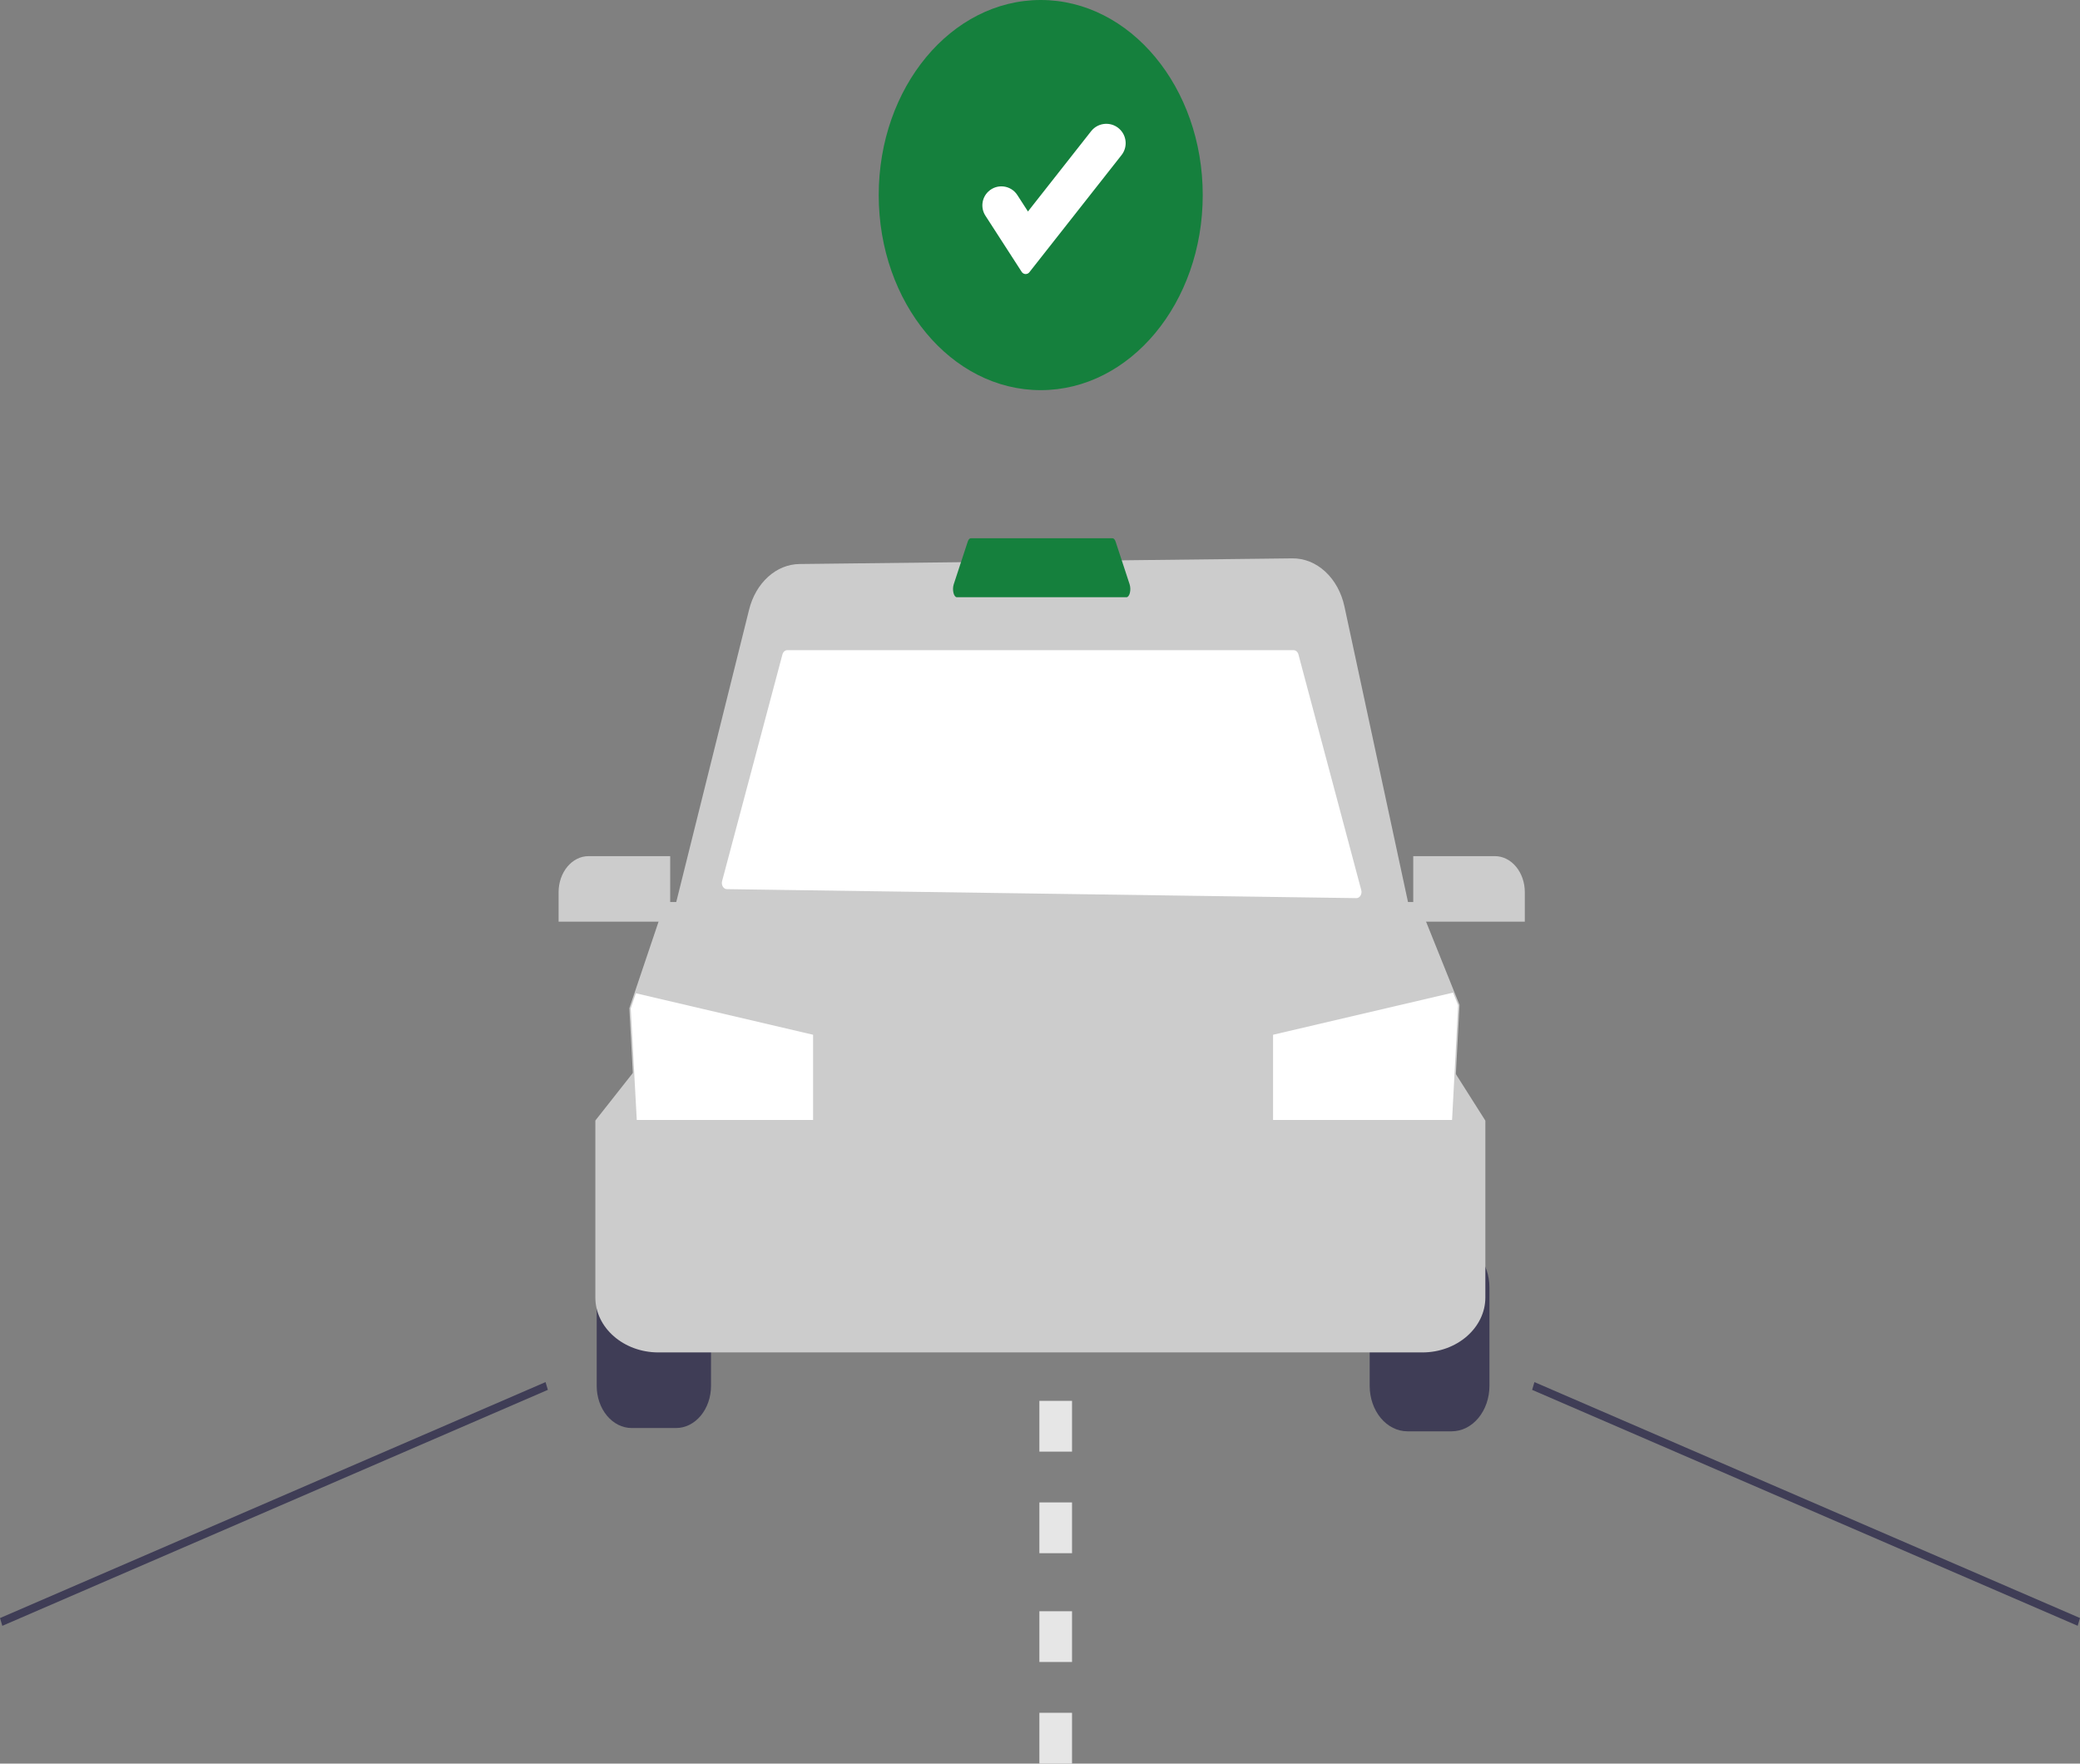 <svg width="887" height="752" viewBox="0 0 887 752" fill="none" xmlns="http://www.w3.org/2000/svg">
<rect x="0" y="0" width="887" height="752" fill="#808080" stroke="none"/>
<g clip-path="url(#clip0_31_991)">
<path d="M269.375 530.989C265.421 530.994 261.629 532.888 258.833 536.254C256.037 539.621 254.464 544.186 254.46 548.947V590.96C254.464 595.722 256.037 600.286 258.833 603.653C261.629 607.02 265.421 608.913 269.375 608.919H288.293C292.248 608.913 296.039 607.02 298.835 603.653C301.631 600.286 303.204 595.722 303.208 590.96V548.947C303.204 544.186 301.631 539.621 298.835 536.254C296.039 532.888 292.248 530.994 288.293 530.989H269.375Z" fill="#3F3D56"/>
<path d="M619.085 610.316H600.166C595.904 610.31 591.818 608.269 588.804 604.64C585.791 601.012 584.096 596.092 584.091 590.96V548.947C584.096 543.815 585.791 538.895 588.804 535.266C591.818 531.638 595.904 529.597 600.166 529.591H619.085C623.347 529.597 627.433 531.638 630.447 535.266C633.46 538.895 635.155 543.815 635.16 548.947V590.96C635.155 596.092 633.46 601.012 630.447 604.64C627.433 608.269 623.347 610.31 619.085 610.316Z" fill="#3F3D56"/>
<path d="M606.532 576.677H280.767C265.941 576.677 253.88 566.154 253.88 553.219V477.796L270.049 457.293H620.396L633.42 477.839V553.219C633.42 566.154 621.358 576.677 606.532 576.677Z" fill="#CCCCCC"/>
<path d="M618.875 495.025H271.906L268.38 429.928L270.624 423.267L283.666 384.624H604.766L622.401 428.505L618.875 495.025Z" fill="#CCCCCC"/>
<path d="M621.813 428.646L619.224 477.556H542.887V441.222L619.642 423.251L621.813 428.646Z" fill="white"/>
<path d="M346.734 441.222V477.556H271.545L268.968 430.042L271.162 423.53L346.734 441.222Z" fill="white"/>
<path d="M602.831 395.804H285.598L319.433 260.01C320.813 254.402 323.655 249.477 327.539 245.963C331.423 242.45 336.142 240.533 341 240.498L551.093 238.088C556.169 238.029 561.116 240.017 565.145 243.735C569.174 247.453 572.054 252.688 573.326 258.606L602.831 395.804Z" fill="#CCCCCC"/>
<path d="M578.41 382.964L309.968 379.131C309.629 379.126 309.295 379.026 308.994 378.837C308.693 378.649 308.432 378.378 308.234 378.047C308.036 377.715 307.905 377.332 307.851 376.929C307.798 376.525 307.825 376.112 307.928 375.723L333.663 279.051C333.803 278.524 334.079 278.064 334.45 277.738C334.821 277.412 335.269 277.236 335.728 277.236H551.642C552.101 277.236 552.549 277.412 552.92 277.738C553.291 278.063 553.567 278.523 553.707 279.05L580.501 379.554C580.606 379.948 580.632 380.367 580.576 380.775C580.521 381.184 580.385 381.571 580.181 381.904C579.977 382.237 579.71 382.507 579.402 382.691C579.094 382.875 578.754 382.969 578.41 382.964Z" fill="white"/>
<path d="M480.392 254.659H408.037C407.427 254.659 406.874 253.937 406.593 252.773C406.314 251.581 406.354 250.313 406.709 249.151L412.675 230.984C412.98 230.058 413.476 229.505 414.003 229.505H474.425C474.953 229.505 475.449 230.058 475.753 230.984L481.72 249.151C482.074 250.313 482.115 251.581 481.835 252.773C481.555 253.937 481.002 254.659 480.392 254.659Z" fill="#15803D"/>
<path d="M285.798 393.009H238.21V380.416C238.214 376.344 239.559 372.441 241.95 369.562C244.341 366.684 247.583 365.064 250.964 365.06H285.798V393.009Z" fill="#CCCCCC"/>
<path d="M650.249 393.009H602.662V365.06H637.495C640.877 365.064 644.119 366.684 646.51 369.562C648.901 372.441 650.245 376.344 650.249 380.416V393.009Z" fill="#CCCCCC"/>
<path d="M232.643 589.327L0 689.951L0.988 693.261L233.631 592.637L232.643 589.327Z" fill="#3F3D56"/>
<path d="M654.35 589.334L653.363 592.644L886.013 693.242L887 689.932L654.35 589.334Z" fill="#3F3D56"/>
<path d="M457.157 662.294H443.232V640.639H457.157V662.294ZM457.157 618.981H443.232V597.326H457.157V618.981Z" fill="#E6E6E6"/>
<path d="M457.157 752H443.232V730.345H457.157V752ZM457.157 708.687H443.232V687.032H457.157V708.687Z" fill="#E6E6E6"/>
<path d="M443.81 166.361C481.965 166.361 512.896 129.12 512.896 83.18C512.896 37.241 481.965 0 443.81 0C405.655 0 374.725 37.241 374.725 83.18C374.725 129.12 405.655 166.361 443.81 166.361Z" fill="#15803D"/>
<path d="M438.958 116.091C438.109 117.17 436.451 117.093 435.706 115.94L420.222 91.968C418.095 88.675 418.629 84.333 421.49 81.654C425.179 78.199 431.096 78.926 433.839 83.172L438.364 90.177L465.3 55.941C468.491 51.885 474.581 51.723 477.983 55.604C480.601 58.59 480.718 63.019 478.262 66.14L438.958 116.091Z" fill="white"/>
</g>
<defs>
<clipPath id="clip0_31_991">
<rect width="887" height="752" fill="white"/>
</clipPath>
</defs>
</svg>
